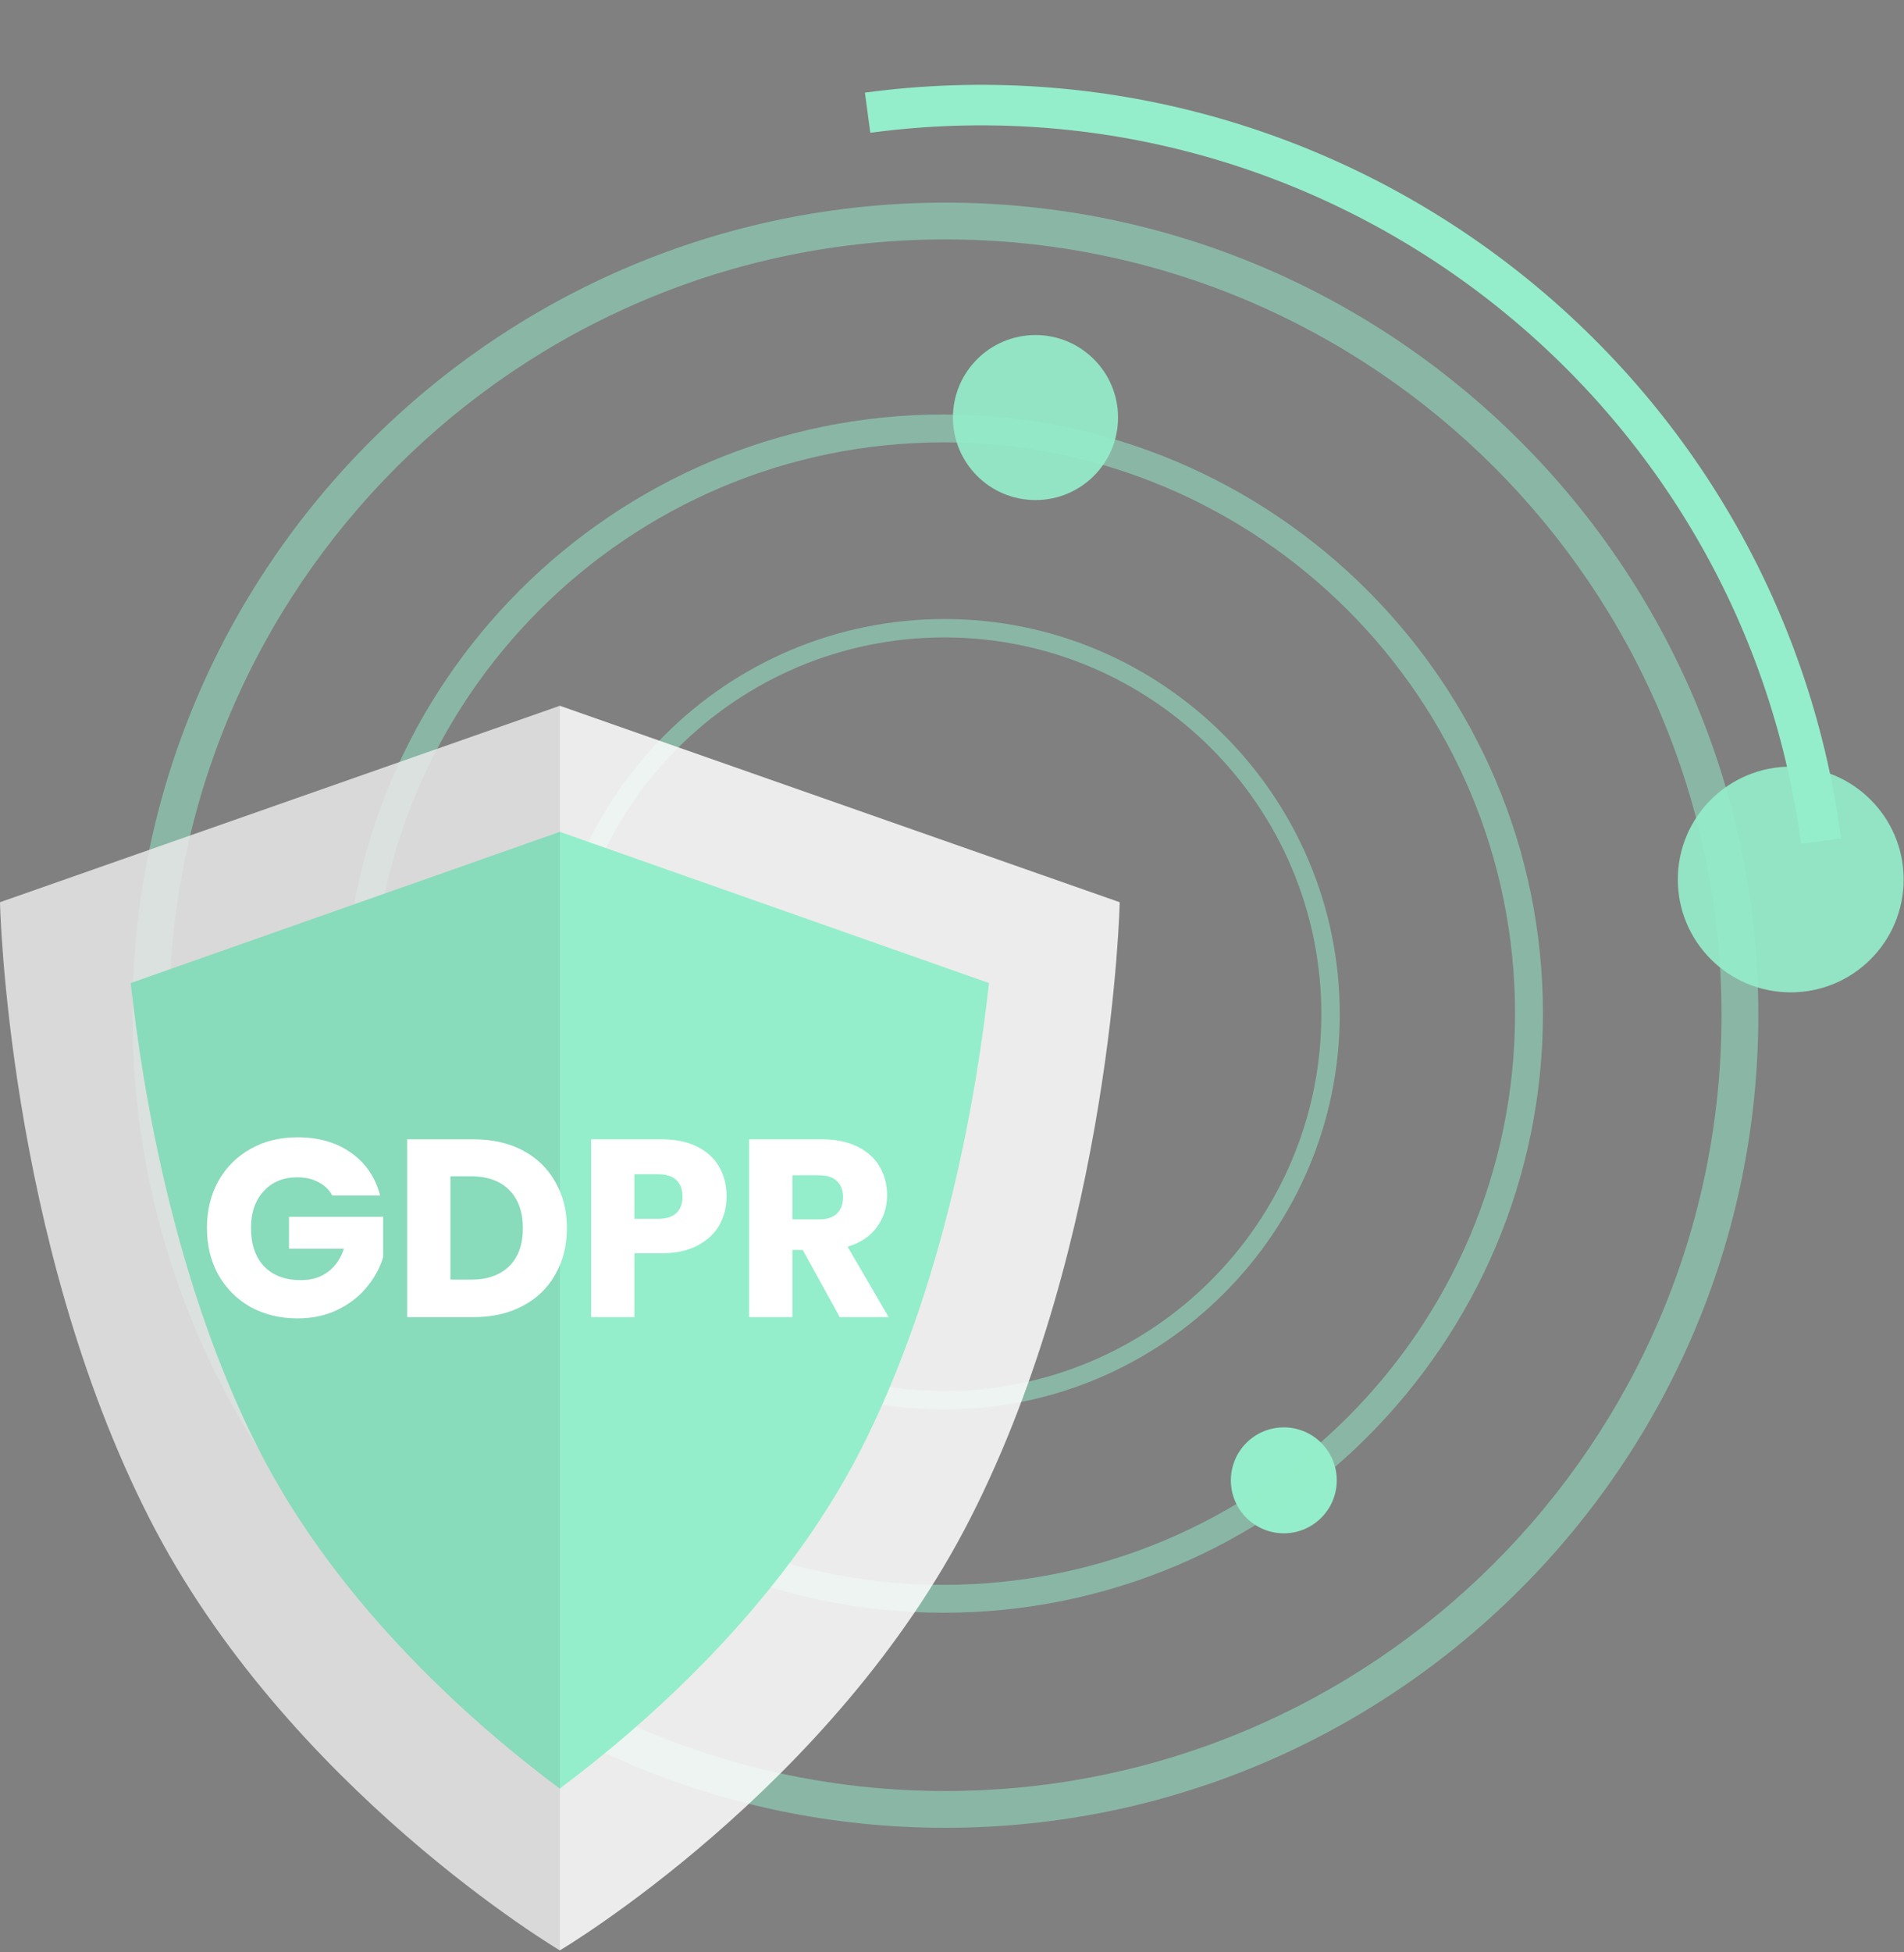 <svg width="564" height="578" viewBox="0 0 564 578" fill="none" xmlns="http://www.w3.org/2000/svg">
<rect x="0" y="0" width="564" height="578" fill="#808080" stroke="none"/>
<path d="M257 33.373C394.559 14.942 521.014 111.514 539.445 249.073" stroke="#94EECB" stroke-width="12"/>
<path d="M306.73 148.07C320.236 148.07 331.184 137.131 331.184 123.637C331.184 110.144 320.236 99.205 306.73 99.205C293.225 99.205 282.277 110.144 282.277 123.637C282.277 137.131 293.225 148.07 306.73 148.07Z" fill="#94EECB" fill-opacity="0.9"/>
<path d="M380.289 454.011C388.95 454.011 395.971 446.99 395.971 438.329C395.971 429.668 388.95 422.647 380.289 422.647C371.629 422.647 364.607 429.668 364.607 438.329C364.607 446.99 371.629 454.011 380.289 454.011Z" fill="#94EECB"/>
<path d="M280.027 541.213C147.238 541.213 39.205 433.277 39.205 300.605C39.205 167.935 147.238 60 280.027 60C412.816 60 520.846 167.935 520.846 300.605C520.846 433.277 412.816 541.213 280.027 541.213ZM280.027 70.891C153.247 70.891 50.105 173.939 50.105 300.605C50.105 427.274 153.247 530.322 280.027 530.322C406.807 530.322 509.946 427.274 509.946 300.605C509.946 173.939 406.807 70.891 280.027 70.891Z" fill="#94EECB" fill-opacity="0.5"/>
<path d="M279.739 417.34C215.154 417.34 162.613 364.846 162.613 300.317C162.613 235.792 215.154 183.297 279.739 183.297C344.318 183.297 396.859 235.792 396.859 300.317C396.859 364.846 344.318 417.34 279.739 417.34ZM279.739 188.742C218.161 188.742 168.063 238.794 168.063 300.317C168.063 361.841 218.161 411.895 279.739 411.895C341.317 411.895 391.409 361.841 391.409 300.317C391.409 238.794 341.317 188.742 279.739 188.742Z" fill="#94EECB" fill-opacity="0.5"/>
<path d="M279.494 477.534C181.584 477.534 101.933 397.953 101.933 300.129C101.933 202.31 181.584 122.728 279.494 122.728C377.396 122.728 457.047 202.31 457.047 300.129C457.047 397.953 377.396 477.534 279.494 477.534ZM279.494 130.983C186.143 130.983 110.195 206.86 110.195 300.129C110.195 393.399 186.143 469.28 279.494 469.28C372.845 469.28 448.785 393.399 448.785 300.129C448.785 206.86 372.845 130.983 279.494 130.983Z" fill="#94EECB" fill-opacity="0.5"/>
<path d="M530.448 293.838C511.975 293.838 497 278.876 497 260.419C497 241.962 511.975 227 530.448 227C548.921 227 563.897 241.962 563.897 260.419C563.897 278.876 548.921 293.838 530.448 293.838Z" fill="#94EECB" fill-opacity="0.9"/>
<path fill-rule="evenodd" clip-rule="evenodd" d="M287.47 449.499C246.692 529.628 165.837 577.507 165.837 577.507C165.837 577.507 84.983 529.628 44.205 449.499C2.086 366.732 0 267.148 0 267.148L165.837 208.98L331.675 267.148C331.675 267.148 329.589 366.732 287.47 449.499Z" fill="white" fill-opacity="0.85"/>
<path fill-rule="evenodd" clip-rule="evenodd" d="M165.802 529.599C142.01 511.91 100.58 476.413 76.467 428.836C51.879 380.316 42.36 324.089 38.719 291.08L165.839 246.308L292.959 291.08C289.322 324.064 279.806 380.301 255.211 428.832C231.219 476.181 189.602 511.851 165.802 529.599Z" fill="#94EECB"/>
<path opacity="0.08" fill-rule="evenodd" clip-rule="evenodd" d="M165.837 208.98L0 267.148C0 267.148 2.086 366.732 44.205 449.499C84.983 529.628 165.837 577.507 165.837 577.507V208.98Z" fill="black"/>
<path d="M98.426 354C97.476 352.25 96.101 350.925 94.301 350.025C92.551 349.075 90.476 348.6 88.076 348.6C83.926 348.6 80.601 349.975 78.101 352.725C75.601 355.425 74.351 359.05 74.351 363.6C74.351 368.45 75.651 372.25 78.251 375C80.901 377.7 84.526 379.05 89.126 379.05C92.276 379.05 94.926 378.25 97.076 376.65C99.276 375.05 100.876 372.75 101.876 369.75H85.601V360.3H113.501V372.225C112.551 375.425 110.926 378.4 108.626 381.15C106.376 383.9 103.501 386.125 100.001 387.825C96.501 389.525 92.551 390.375 88.151 390.375C82.951 390.375 78.301 389.25 74.201 387C70.151 384.7 66.976 381.525 64.676 377.475C62.426 373.425 61.301 368.8 61.301 363.6C61.301 358.4 62.426 353.775 64.676 349.725C66.976 345.625 70.151 342.45 74.201 340.2C78.251 337.9 82.876 336.75 88.076 336.75C94.376 336.75 99.676 338.275 103.976 341.325C108.326 344.375 111.201 348.6 112.601 354H98.426ZM140.33 337.35C145.88 337.35 150.73 338.45 154.88 340.65C159.03 342.85 162.23 345.95 164.48 349.95C166.78 353.9 167.93 358.475 167.93 363.675C167.93 368.825 166.78 373.4 164.48 377.4C162.23 381.4 159.005 384.5 154.805 386.7C150.655 388.9 145.83 390 140.33 390H120.605V337.35H140.33ZM139.505 378.9C144.355 378.9 148.13 377.575 150.83 374.925C153.53 372.275 154.88 368.525 154.88 363.675C154.88 358.825 153.53 355.05 150.83 352.35C148.13 349.65 144.355 348.3 139.505 348.3H133.43V378.9H139.505ZM215.222 354.3C215.222 357.35 214.522 360.15 213.122 362.7C211.722 365.2 209.572 367.225 206.672 368.775C203.772 370.325 200.172 371.1 195.872 371.1H187.922V390H175.097V337.35H195.872C200.072 337.35 203.622 338.075 206.522 339.525C209.422 340.975 211.597 342.975 213.047 345.525C214.497 348.075 215.222 351 215.222 354.3ZM194.897 360.9C197.347 360.9 199.172 360.325 200.372 359.175C201.572 358.025 202.172 356.4 202.172 354.3C202.172 352.2 201.572 350.575 200.372 349.425C199.172 348.275 197.347 347.7 194.897 347.7H187.922V360.9H194.897ZM248.749 390L237.799 370.125H234.724V390H221.899V337.35H243.424C247.574 337.35 251.099 338.075 253.999 339.525C256.949 340.975 259.149 342.975 260.599 345.525C262.049 348.025 262.774 350.825 262.774 353.925C262.774 357.425 261.774 360.55 259.774 363.3C257.824 366.05 254.924 368 251.074 369.15L263.224 390H248.749ZM234.724 361.05H242.674C245.024 361.05 246.774 360.475 247.924 359.325C249.124 358.175 249.724 356.55 249.724 354.45C249.724 352.45 249.124 350.875 247.924 349.725C246.774 348.575 245.024 348 242.674 348H234.724V361.05Z" fill="white"/>
</svg>
